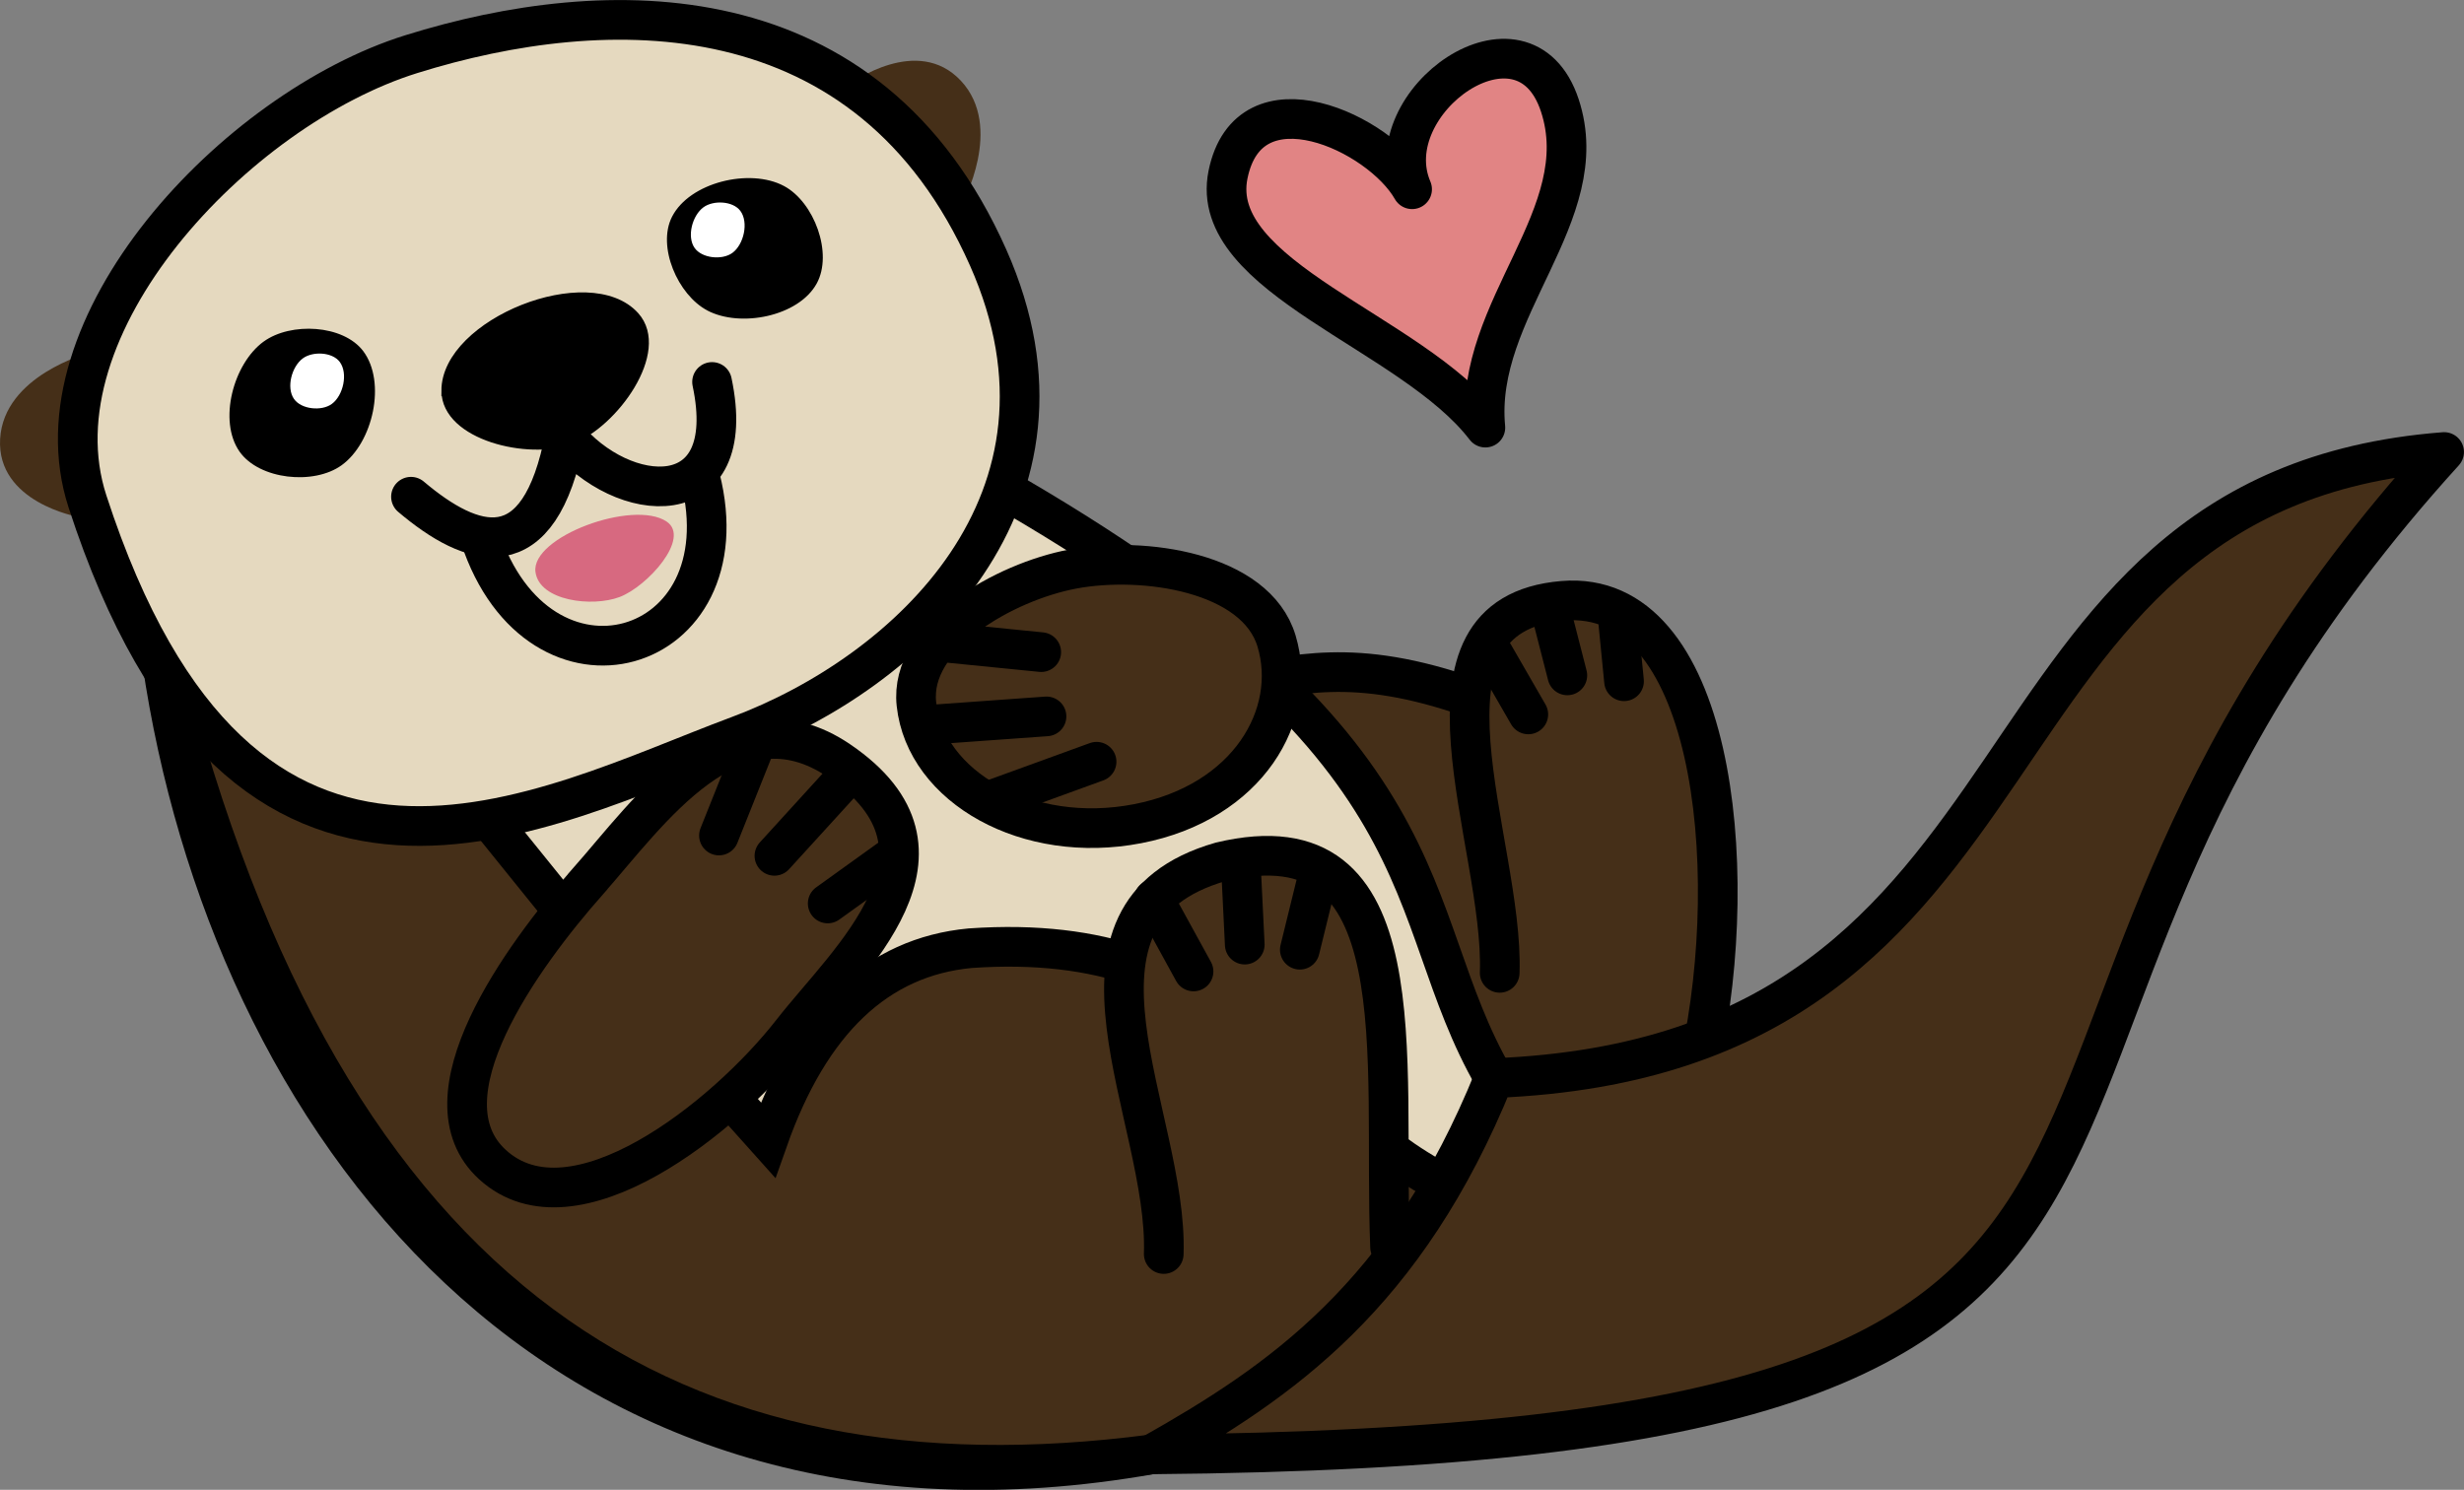 <?xml version="1.0" encoding="UTF-8" standalone="no"?>
<svg
   xmlns:dc="http://purl.org/dc/elements/1.1/"
   xmlns:cc="http://creativecommons.org/ns#"
   xmlns:rdf="http://www.w3.org/1999/02/22-rdf-syntax-ns#"
   xmlns:svg="http://www.w3.org/2000/svg"
   xmlns="http://www.w3.org/2000/svg"
   xmlns:sodipodi="http://sodipodi.sourceforge.net/DTD/sodipodi-0.dtd"
   xmlns:inkscape="http://www.inkscape.org/namespaces/inkscape"
   width="62.107mm"
   height="37.558mm"
   viewBox="0 0 62.107 37.558"
   version="1.1"
   id="svg8"
   inkscape:version="1.0.1 (c497b03c, 2020-09-10)"
   sodipodi:docname="otter.svg">
  <rect x="0" y="0" width="62.107" height="37.558" fill="#808080" stroke="none"/>
  <defs
     id="defs2" />
  <sodipodi:namedview
     id="base"
     pagecolor="#ffffff"
     bordercolor="#666666"
     borderopacity="1.0"
     inkscape:pageopacity="0.0"
     inkscape:pageshadow="2"
     inkscape:zoom="3.7909189"
     inkscape:cx="117.84559"
     inkscape:cy="60.205524"
     inkscape:document-units="mm"
     inkscape:current-layer="layer1"
     inkscape:document-rotation="0"
     showgrid="false"
     fit-margin-top="0"
     fit-margin-left="0"
     fit-margin-right="0"
     fit-margin-bottom="0"
     inkscape:window-width="1680"
     inkscape:window-height="1022"
     inkscape:window-x="0"
     inkscape:window-y="0"
     inkscape:window-maximized="0" />
  <g
     inkscape:label="Layer 1"
     inkscape:groupmode="layer"
     id="layer1"
     transform="translate(-16.923,-37.9)">
    <path
       style="fill:#452f18;fill-opacity:1;stroke:#000000;stroke-width:1;stroke-linecap:butt;stroke-linejoin:miter;stroke-miterlimit:4;stroke-dasharray:none;stroke-opacity:1"
       d="m 47.905,55.176 c 1.691,-0.231 3.076,-0.756 6.131,0.323 l 6.69,10.175 -12.025,0.581 z"
       id="path974"
       sodipodi:nodetypes="ccccc" />
    <path
       style="fill:#452f18;fill-opacity:1;stroke:#000000;stroke-width:1;stroke-linecap:round;stroke-linejoin:miter;stroke-miterlimit:4;stroke-dasharray:none;stroke-opacity:1"
       d="m 59.782,64.598 c 1.06,-4.91 0.311,-11.869 -3.466,-11.552 -4.192,0.352 -1.476,6.091 -1.592,9.379"
       id="path972"
       sodipodi:nodetypes="csc" />
    <path
       style="fill:#e5d9bf;fill-opacity:1;stroke:#000000;stroke-width:1;stroke-linecap:butt;stroke-linejoin:miter;stroke-miterlimit:4;stroke-dasharray:none;stroke-opacity:1"
       d="m 21.004,54.555 20.958,-4.472 c 11.744,6.709 10.159,10.729 12.62,14.995 -1.119,5.108 -4.728,7.459 -8.63,9.486 -15.027,2.656 -23.261,-8.473 -24.947,-20.009 z"
       id="path924"
       sodipodi:nodetypes="ccccc" />
    <path
       style="fill:#452f18;fill-opacity:1;stroke:#000000;stroke-width:1;stroke-linecap:butt;stroke-linejoin:miter;stroke-miterlimit:4;stroke-dasharray:none;stroke-opacity:1"
       d="m 21.004,54.555 8.265,4.026 1.829,2.265 5.183,5.793 c 1.059,-3.006 2.759,-4.616 5.096,-4.835 6.775,-0.472 8.012,3.955 11.978,5.967 -1.266,3.332 -4.057,5.31 -7.403,6.793 C 34.083,76.113 25.102,70.981 21.004,54.555 Z"
       id="path964"
       sodipodi:nodetypes="cccccccc" />
    <path
       style="fill:#452f18;fill-opacity:1;stroke:#000000;stroke-width:1;stroke-linecap:round;stroke-linejoin:round;stroke-miterlimit:4;stroke-dasharray:none;stroke-opacity:1"
       d="M 78.529,49.295 C 63.952,65.346 76.72,74.31 45.951,74.564 49.198,72.733 52.355,70.581 54.582,65.078 69.329,64.495 65.882,50.275 78.529,49.295 Z"
       id="path916"
       sodipodi:nodetypes="cccc" />
    <path
       style="fill:#452f18;fill-opacity:1;stroke:none;stroke-width:0.265px;stroke-linecap:butt;stroke-linejoin:miter;stroke-opacity:1"
       d="m 38.369,40 c 0,0 1.678,-1.235 2.773,-0.065 1.095,1.17 0.033,3.1 0.033,3.1 z"
       id="path920"
       sodipodi:nodetypes="czcc" />
    <path
       style="fill:#452f18;fill-opacity:1;stroke:none;stroke-width:0.265px;stroke-linecap:butt;stroke-linejoin:miter;stroke-opacity:1"
       d="m 18.886,50.928 c 0,0 -2.051,-0.363 -1.96,-1.963 0.092,-1.6 2.222,-2.161 2.222,-2.161 z"
       id="path922"
       sodipodi:nodetypes="czcc" />
    <path
       style="fill:#e5d9bf;fill-opacity:1;stroke:#000000;stroke-width:1;stroke-linecap:butt;stroke-linejoin:miter;stroke-miterlimit:4;stroke-dasharray:none;stroke-opacity:1"
       d="m 27.291,39.265 c -4.429,1.382 -9.599,6.862 -8.164,11.274 3.925,12.067 11.474,7.744 16.406,5.909 C 39.781,54.867 44.537,50.496 41.831,44.396 38.809,37.586 32.197,37.734 27.291,39.265 Z"
       id="path918"
       sodipodi:nodetypes="asssa" />
    <path
       style="fill:#000000;fill-opacity:1;stroke:none;stroke-width:0.265px;stroke-linecap:butt;stroke-linejoin:miter;stroke-opacity:1"
       d="m 23.569,46.511 c 0.68,-0.495 2.006,-0.43 2.511,0.243 0.585,0.781 0.245,2.305 -0.547,2.875 -0.701,0.506 -2.075,0.364 -2.572,-0.344 -0.543,-0.775 -0.158,-2.217 0.607,-2.774 z"
       id="path926"
       sodipodi:nodetypes="aaaaa" />
    <path
       style="fill:#000000;fill-opacity:1;stroke:none;stroke-width:0.265px;stroke-linecap:butt;stroke-linejoin:miter;stroke-opacity:1"
       d="m 34.751,45.726 c -0.744,-0.392 -1.271,-1.611 -0.89,-2.36 0.442,-0.87 1.96,-1.236 2.821,-0.778 0.764,0.406 1.243,1.702 0.826,2.46 -0.456,0.829 -1.92,1.12 -2.757,0.679 z"
       id="path928"
       sodipodi:nodetypes="aaaaa" />
    <path
       style="fill:#ffffff;fill-opacity:1;stroke:none;stroke-width:0.098px;stroke-linecap:butt;stroke-linejoin:miter;stroke-opacity:1"
       d="m 24.558,46.933 c 0.251,-0.183 0.741,-0.159 0.928,0.09 0.216,0.288 0.09,0.851 -0.202,1.062 -0.259,0.187 -0.767,0.135 -0.95,-0.127 -0.201,-0.286 -0.058,-0.819 0.224,-1.025 z"
       id="path930"
       sodipodi:nodetypes="aaaaa" />
    <path
       style="fill:#ffffff;fill-opacity:1;stroke:none;stroke-width:0.098px;stroke-linecap:butt;stroke-linejoin:miter;stroke-opacity:1"
       d="m 34.655,43.125 c 0.251,-0.183 0.741,-0.159 0.928,0.09 0.216,0.288 0.09,0.851 -0.202,1.062 -0.259,0.187 -0.767,0.135 -0.95,-0.127 -0.201,-0.286 -0.058,-0.819 0.224,-1.025 z"
       id="path932"
       sodipodi:nodetypes="aaaaa" />
    <path
       style="fill:#000000;fill-opacity:1;stroke:#000000;stroke-width:0.265px;stroke-linecap:butt;stroke-linejoin:miter;stroke-opacity:1"
       d="m 28.181,47.752 c -0.003,-1.695 3.596,-3.13 4.73,-1.869 0.777,0.863 -0.527,2.68 -1.614,3.087 -1.044,0.391 -3.113,-0.103 -3.115,-1.218 z"
       id="path936"
       sodipodi:nodetypes="aaaa" />
    <path
       style="fill:#d76980;fill-opacity:1;stroke:none;stroke-width:0.265px;stroke-linecap:butt;stroke-linejoin:miter;stroke-opacity:1"
       d="m 30.42,52.321 c -0.12,-0.888 2.465,-1.837 3.304,-1.274 0.62,0.416 -0.484,1.638 -1.182,1.903 -0.69,0.262 -2.023,0.102 -2.122,-0.63 z"
       id="path938"
       sodipodi:nodetypes="ssas" />
    <path
       style="fill:none;stroke:#000000;stroke-width:1;stroke-linecap:round;stroke-linejoin:miter;stroke-miterlimit:4;stroke-dasharray:none;stroke-opacity:1"
       d="m 34.871,47.529 c 0.716,3.386 -2.266,3.128 -3.705,1.349 -0.646,3.442 -2.354,2.838 -3.884,1.544"
       id="path940"
       sodipodi:nodetypes="ccc" />
    <path
       style="fill:none;stroke:#000000;stroke-width:1;stroke-linecap:butt;stroke-linejoin:miter;stroke-miterlimit:4;stroke-dasharray:none;stroke-opacity:1"
       d="m 29.019,51.437 c 1.49,4.533 6.699,3.03 5.554,-1.49"
       id="path942"
       sodipodi:nodetypes="cc" />
    <path
       style="fill:#452f18;fill-opacity:1;stroke:#000000;stroke-width:1;stroke-linecap:butt;stroke-linejoin:miter;stroke-miterlimit:4;stroke-dasharray:none;stroke-opacity:1"
       d="m 43.96,52.246 c -1.705,0.321 -4.125,1.677 -3.938,3.401 0.228,2.101 2.802,3.555 5.575,3.018 2.795,-0.541 4.056,-2.756 3.503,-4.603 -0.52,-1.741 -3.355,-2.152 -5.14,-1.816 z"
       id="path944"
       sodipodi:nodetypes="aasaa" />
    <path
       style="fill:none;stroke:#000000;stroke-width:1;stroke-linecap:round;stroke-linejoin:miter;stroke-miterlimit:4;stroke-dasharray:none;stroke-opacity:1"
       d="m 40.883,54.112 2.285,0.228"
       id="path946"
       sodipodi:nodetypes="cc" />
    <path
       style="fill:none;stroke:#000000;stroke-width:1;stroke-linecap:round;stroke-linejoin:miter;stroke-miterlimit:4;stroke-dasharray:none;stroke-opacity:1"
       d="M 40.551,56.157 43.301,55.96"
       id="path948"
       sodipodi:nodetypes="cc" />
    <path
       style="fill:none;stroke:#000000;stroke-width:1;stroke-linecap:round;stroke-linejoin:miter;stroke-miterlimit:4;stroke-dasharray:none;stroke-opacity:1"
       d="m 41.994,58.037 2.569,-0.934"
       id="path950"
       sodipodi:nodetypes="cc" />
    <path
       style="fill:#452f18;fill-opacity:1;stroke:#000000;stroke-width:1;stroke-linecap:butt;stroke-linejoin:miter;stroke-miterlimit:4;stroke-dasharray:none;stroke-opacity:1"
       d="m 31.736,60.126 c -1.66,1.881 -4.253,5.445 -2.398,7.135 2.034,1.854 5.856,-1.175 7.549,-3.345 1.423,-1.824 4.564,-4.543 1.184,-6.839 -2.666,-1.811 -4.784,1.292 -6.335,3.049 z"
       id="path954"
       sodipodi:nodetypes="aaasa" />
    <path
       style="fill:none;stroke:#000000;stroke-width:1;stroke-linecap:round;stroke-linejoin:miter;stroke-miterlimit:4;stroke-dasharray:none;stroke-opacity:1"
       d="M 35.889,56.85 35.045,58.963"
       id="path956"
       sodipodi:nodetypes="cc" />
    <path
       style="fill:none;stroke:#000000;stroke-width:1;stroke-linecap:round;stroke-linejoin:miter;stroke-miterlimit:4;stroke-dasharray:none;stroke-opacity:1"
       d="m 38.278,57.462 -1.835,2.013"
       id="path958" />
    <path
       style="fill:none;stroke:#000000;stroke-width:1;stroke-linecap:round;stroke-linejoin:miter;stroke-miterlimit:4;stroke-dasharray:none;stroke-opacity:1"
       d="m 39.467,59.468 -1.681,1.208"
       id="path960"
       sodipodi:nodetypes="cc" />
    <path
       style="fill:#452f18;fill-opacity:1;stroke:#000000;stroke-width:1;stroke-linecap:round;stroke-linejoin:miter;stroke-miterlimit:4;stroke-dasharray:none;stroke-opacity:1"
       d="m 51.961,69.339 c -0.192,-4.748 0.774,-10.917 -4.268,-9.713 -4.552,1.306 -1.318,6.415 -1.437,9.887"
       id="path962"
       sodipodi:nodetypes="ccc" />
    <path
       style="fill:none;stroke:#000000;stroke-width:1;stroke-linecap:round;stroke-linejoin:miter;stroke-miterlimit:4;stroke-dasharray:none;stroke-opacity:1"
       d="m 46.006,60.566 1.001,1.824"
       id="path966" />
    <path
       style="fill:none;stroke:#000000;stroke-width:1;stroke-linecap:round;stroke-linejoin:miter;stroke-miterlimit:4;stroke-dasharray:none;stroke-opacity:1"
       d="m 48.201,59.727 0.097,1.986"
       id="path968" />
    <path
       style="fill:none;stroke:#000000;stroke-width:1;stroke-linecap:round;stroke-linejoin:miter;stroke-miterlimit:4;stroke-dasharray:none;stroke-opacity:1"
       d="M 50.138,60.001 49.686,61.842"
       id="path970" />
    <path
       style="fill:none;stroke:#000000;stroke-width:1;stroke-linecap:round;stroke-linejoin:miter;stroke-miterlimit:4;stroke-dasharray:none;stroke-opacity:1"
       d="m 54.524,54.312 0.921,1.598"
       id="path976"
       sodipodi:nodetypes="cc" />
    <path
       style="fill:none;stroke:#000000;stroke-width:1;stroke-linecap:round;stroke-linejoin:miter;stroke-miterlimit:4;stroke-dasharray:none;stroke-opacity:1"
       d="m 56.016,53.317 0.413,1.609"
       id="path978"
       sodipodi:nodetypes="cc" />
    <path
       style="fill:none;stroke:#000000;stroke-width:1;stroke-linecap:round;stroke-linejoin:miter;stroke-miterlimit:4;stroke-dasharray:none;stroke-opacity:1"
       d="m 57.689,53.359 0.169,1.715"
       id="path980"
       sodipodi:nodetypes="cc" />
    <path
       style="fill:#e18484;fill-opacity:1;stroke:#000000;stroke-width:1;stroke-linecap:round;stroke-linejoin:round;stroke-miterlimit:4;stroke-dasharray:none;stroke-opacity:1"
       d="m 47.876,42.303 c 0.528,-2.597 3.832,-1.059 4.64,0.368 -0.942,-2.2 2.811,-4.877 3.723,-2.115 0.912,2.762 -2.162,5.124 -1.876,8.124 -1.845,-2.414 -7.014,-3.781 -6.487,-6.378 z"
       id="path871"
       sodipodi:nodetypes="zczcz" />
  </g>
</svg>
